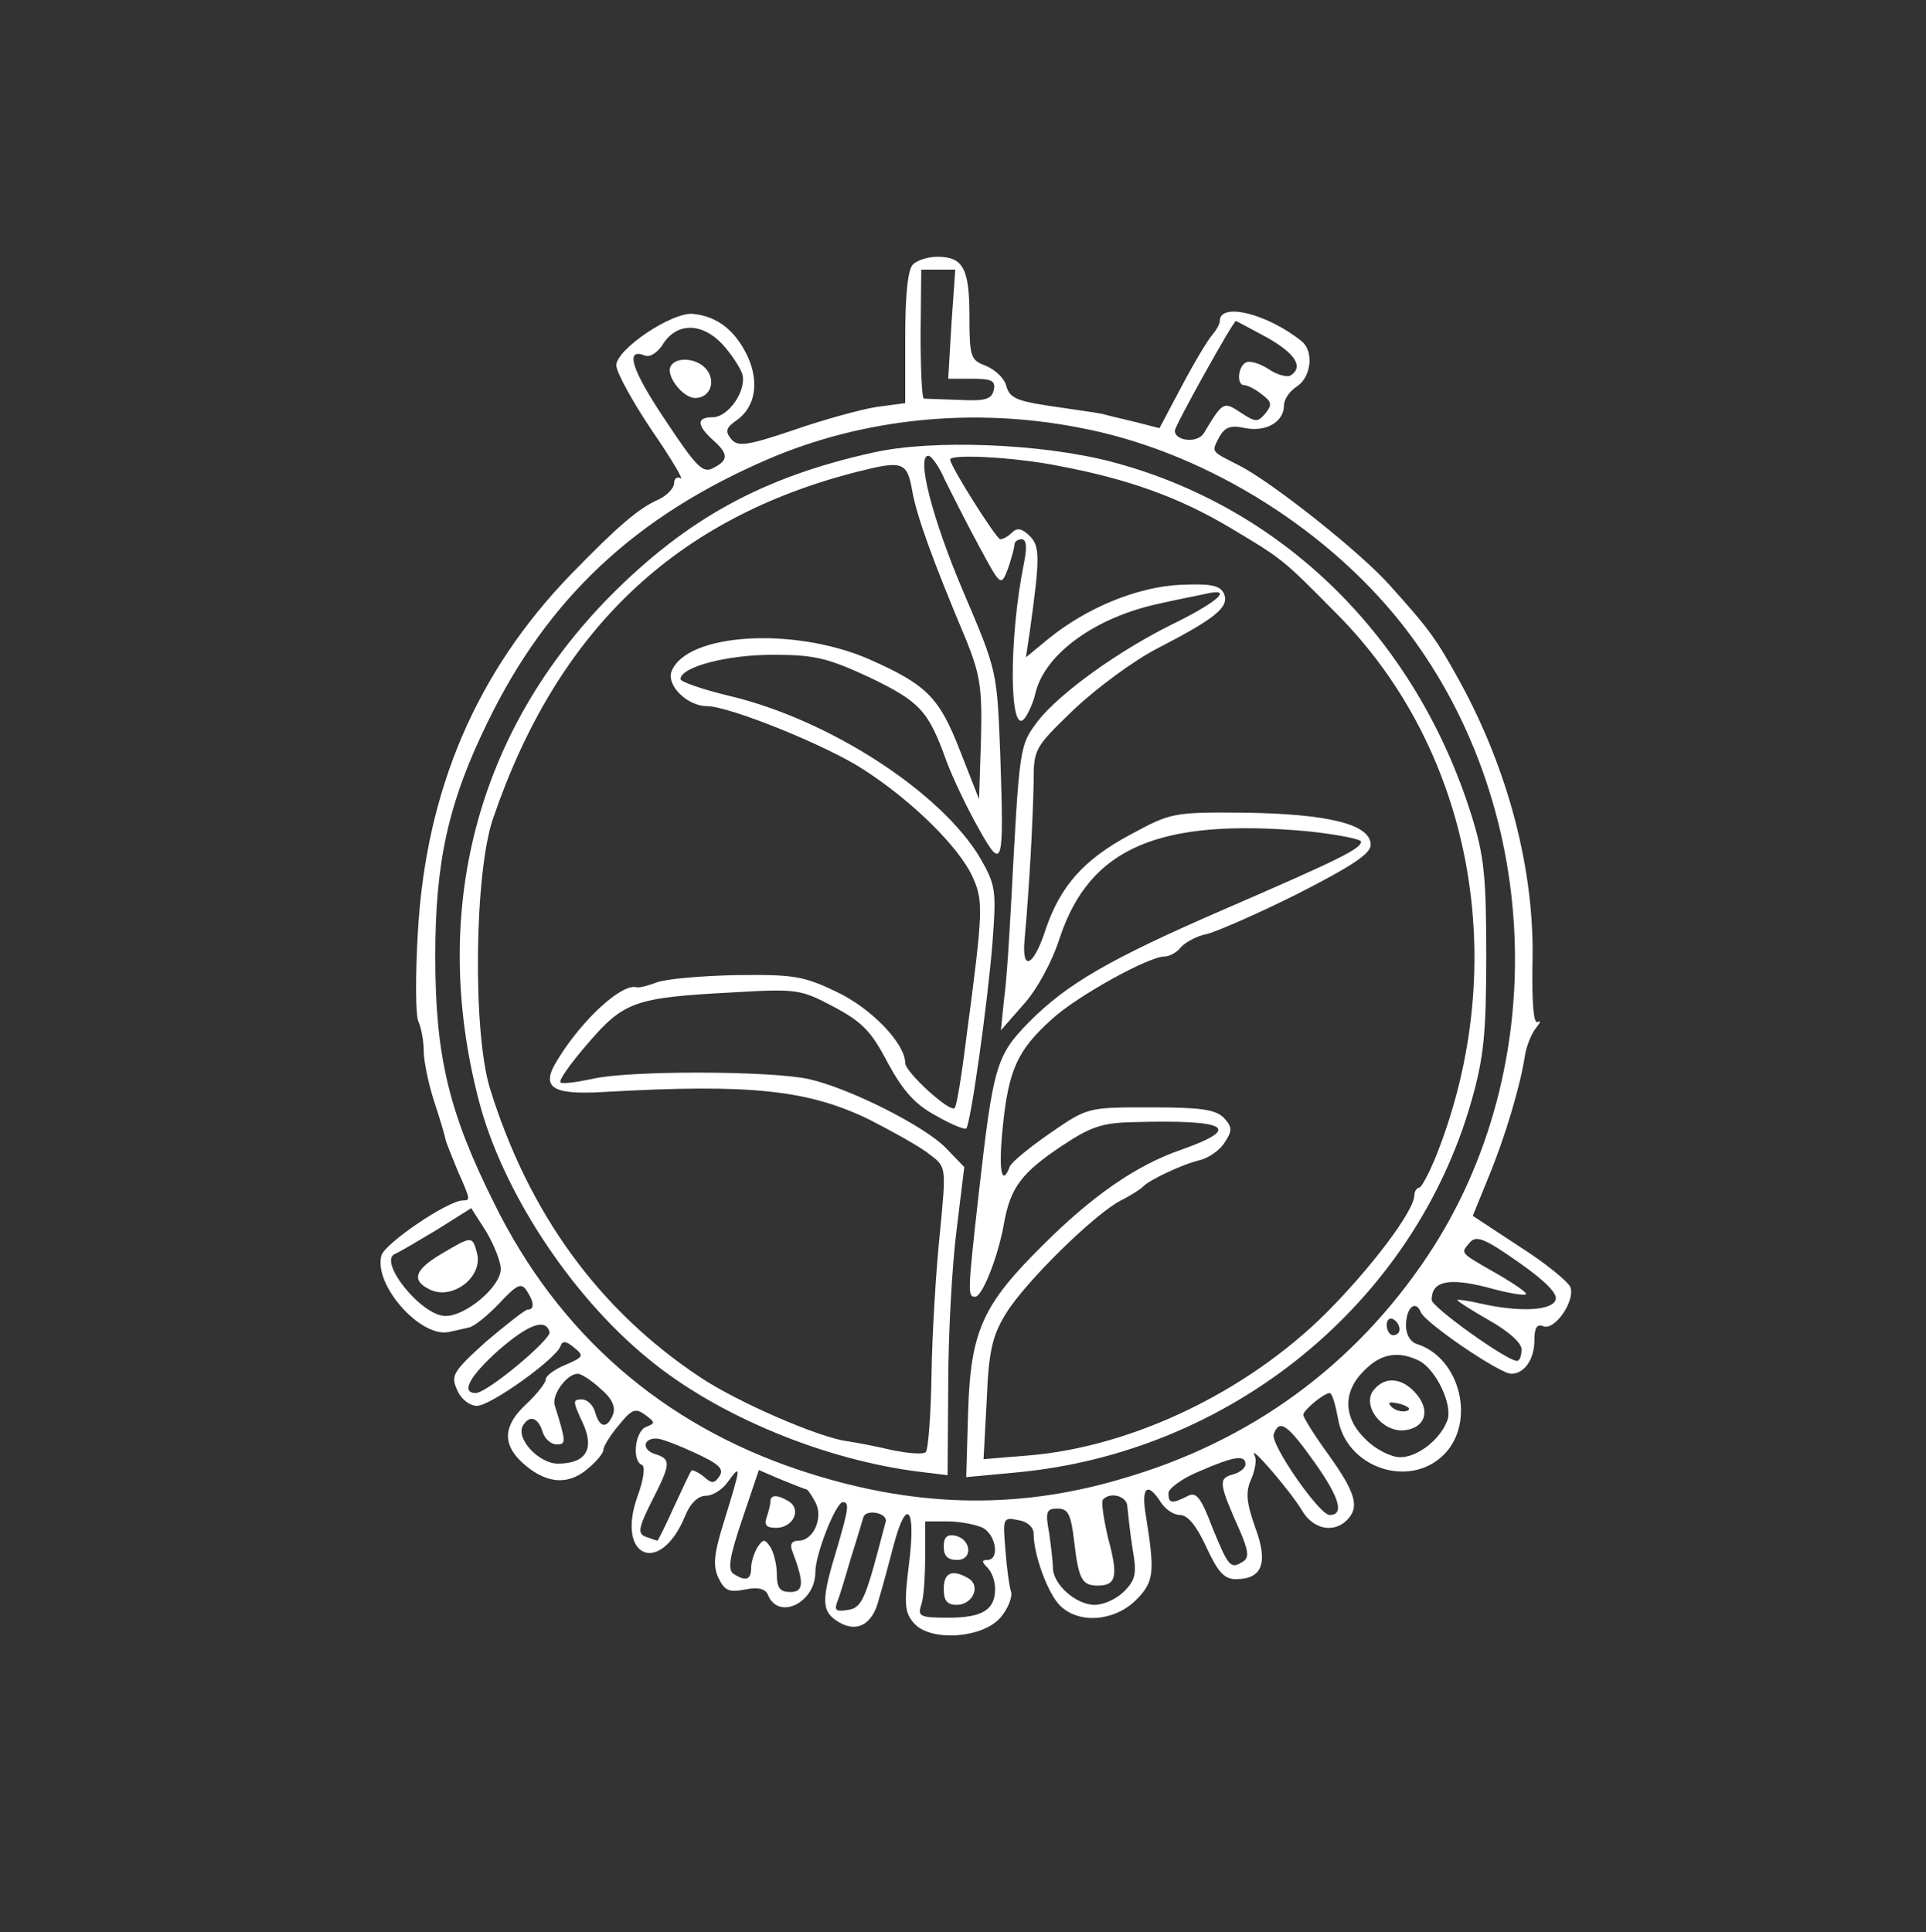 <?xml version="1.0" standalone="no"?>
<!DOCTYPE svg PUBLIC "-//W3C//DTD SVG 20010904//EN"
 "http://www.w3.org/TR/2001/REC-SVG-20010904/DTD/svg10.dtd">
<svg version="1.0" xmlns="http://www.w3.org/2000/svg"
 width="300pt" height="301pt" viewBox="0 0 300 301"
 preserveAspectRatio="xMidYMid meet">
<rect x="0" y="0" width="300" height="301" fill="#333333" stroke="none"/>
<g transform="translate(0,301) scale(0.1,-0.1)"
fill="#ffffff" stroke="none">
<path d="M1422 2598 c-8 -8 -12 -48 -12 -114 l0 -102 -45 -6 c-25 -4 -83 -20
-129 -36 -74 -25 -87 -26 -97 -14 -10 12 -8 18 8 29 30 21 36 60 17 101 -19
39 -46 61 -84 65 -32 4 -120 -55 -120 -80 0 -11 25 -56 55 -101 31 -45 51 -79
45 -75 -5 3 -10 0 -10 -8 0 -7 -11 -19 -24 -25 -32 -14 -65 -43 -137 -117
-147 -152 -225 -335 -238 -555 -4 -69 -4 -133 1 -142 4 -9 8 -29 8 -45 0 -15
7 -50 16 -78 9 -27 17 -54 18 -60 1 -5 10 -27 19 -49 20 -45 20 -46 8 -46 -23
0 -122 -67 -127 -86 -12 -46 61 -128 105 -119 9 2 23 5 31 7 8 1 30 19 48 38
27 29 34 32 42 20 12 -18 13 -30 2 -30 -4 0 -33 -23 -65 -50 -52 -47 -55 -53
-45 -75 6 -15 20 -25 31 -25 21 0 123 73 130 93 3 9 9 8 21 -2 16 -13 15 -15
-13 -27 -17 -7 -31 -17 -31 -23 0 -5 -13 -22 -30 -38 -36 -33 -38 -62 -7 -91
35 -32 69 -37 100 -12 15 12 27 26 27 32 0 5 11 23 24 38 20 25 26 27 41 16
16 -12 16 -13 1 -19 -17 -7 -22 -53 -6 -59 5 -2 3 -22 -7 -49 -34 -95 35 -125
74 -31 8 20 20 32 33 32 10 0 26 10 34 22 21 29 20 23 -5 -58 -17 -54 -19 -72
-10 -92 10 -20 16 -23 42 -18 20 4 31 1 35 -8 16 -41 74 -13 74 35 0 28 32
109 43 109 10 0 9 -10 -9 -71 -24 -79 -25 -97 -2 -113 30 -21 57 -9 67 33 6
20 16 57 23 84 20 76 35 59 24 -28 -8 -65 -7 -77 8 -94 26 -29 108 -23 135 10
11 13 18 31 16 39 -3 9 -7 38 -9 66 -4 49 -4 51 20 46 14 -2 24 -11 24 -21 0
-33 22 -93 41 -112 29 -29 84 -25 118 8 29 29 30 43 16 131 -8 45 2 55 23 22
7 -11 20 -20 30 -20 12 0 26 -17 41 -50 18 -39 28 -50 46 -50 41 0 51 25 30
81 -14 40 -15 55 -6 75 6 14 9 31 5 37 -10 21 57 -57 74 -86 17 -29 49 -36 70
-15 20 20 14 42 -28 101 -22 30 -40 59 -40 63 0 7 31 33 41 34 4 0 9 -18 13
-39 12 -77 111 -111 165 -57 50 50 26 150 -41 172 -11 3 -18 15 -18 29 0 28
15 41 23 21 7 -17 123 -96 141 -96 20 0 36 22 36 52 0 20 4 26 14 22 18 -7 50
40 42 61 -3 8 -38 37 -79 63 l-73 48 24 59 c27 65 50 144 57 189 2 15 10 35
17 44 7 9 9 13 3 10 -6 -4 -9 28 -8 90 4 144 -37 301 -113 440 -37 67 -47 81
-109 150 -46 52 -184 161 -235 187 -45 23 -43 20 -31 44 9 16 18 19 41 14 33
-6 60 10 60 36 0 9 9 22 20 29 22 14 27 54 8 70 -53 43 -128 62 -128 32 0 -5
-6 -15 -12 -22 -7 -8 -28 -43 -47 -79 l-35 -66 -35 9 c-20 5 -43 10 -53 13 -9
2 -38 6 -65 10 -71 10 -80 14 -86 35 -3 11 -17 24 -31 30 -24 9 -26 13 -26 78
0 74 -10 92 -50 92 -14 0 -31 -5 -38 -12z m60 -93 l-5 -85 37 0 c30 0 37 -3
34 -17 -3 -15 -13 -18 -53 -16 -28 1 -53 2 -56 2 -3 1 -5 46 -5 101 l1 100 26
0 27 0 -6 -85z m492 -21 c44 -25 57 -46 36 -59 -5 -3 -21 1 -34 10 -14 9 -30
14 -36 10 -12 -7 -14 -35 -2 -35 5 0 17 -6 27 -14 16 -12 17 -16 6 -30 -12
-14 -15 -14 -38 1 -27 18 -28 18 -58 -32 -10 -16 -45 -12 -45 4 0 8 91 171 95
171 1 0 23 -12 49 -26z m-849 -10 c13 -14 27 -35 31 -46 8 -25 -21 -68 -46
-68 -25 0 -25 -12 0 -35 25 -22 25 -32 1 -44 -16 -9 -26 1 -75 75 -53 79 -63
113 -31 100 8 -3 21 6 29 20 22 32 60 31 91 -2z m555 -130 c189 -35 381 -152
502 -304 220 -278 238 -691 42 -986 -114 -171 -276 -290 -478 -348 -166 -49
-327 -44 -501 14 -213 71 -375 212 -475 415 -71 142 -92 230 -92 385 0 147 20
239 81 364 94 194 231 322 438 411 147 63 318 81 483 49z m-900 -1311 c0 -27
-54 -73 -86 -73 -38 0 -107 87 -78 97 5 2 34 19 64 37 l54 34 23 -36 c12 -20
23 -47 23 -59z m1643 -48 c-6 -17 -57 -19 -115 -6 -21 5 -38 7 -38 6 0 -2 22
-16 50 -32 30 -17 50 -35 50 -45 0 -10 -3 -18 -7 -18 -16 0 -133 84 -133 95 0
29 25 35 85 20 32 -9 60 -14 62 -11 2 2 -18 16 -44 31 -61 35 -58 32 -44 49
10 12 22 8 76 -30 43 -30 62 -50 58 -59z m-243 -46 c0 -5 -4 -9 -10 -9 -5 0
-10 7 -10 16 0 8 5 12 10 9 6 -3 10 -10 10 -16z m-1324 -4 c3 -11 -97 -95
-115 -95 -24 0 -9 27 36 67 46 40 73 50 79 28z m1355 -45 c26 -14 51 -67 44
-91 -10 -30 -46 -59 -74 -59 -14 0 -38 12 -53 27 -36 34 -37 75 -3 108 26 27
54 31 86 15z m-1276 -43 c18 -15 24 -28 20 -40 -9 -23 -21 -22 -28 3 -3 11
-12 20 -21 20 -14 0 -14 -3 1 -35 20 -42 6 -65 -38 -65 -30 0 -67 40 -54 60
10 16 23 12 30 -10 3 -11 13 -20 22 -20 15 0 15 3 -3 61 -5 16 19 49 36 49 5
0 21 -10 35 -23z m1114 -117 c38 -54 45 -80 22 -80 -16 0 -93 111 -87 126 9
24 21 16 65 -46z m-967 17 c37 -17 46 -25 39 -36 -8 -12 -12 -13 -25 -1 -9 7
-18 11 -19 9 -2 -2 -14 -28 -27 -56 -13 -29 -25 -53 -26 -53 -1 0 -9 3 -18 6
-13 5 -12 13 9 55 30 59 31 66 5 74 -21 7 -18 25 3 24 7 0 33 -10 59 -22z
m858 -18 c0 -6 -9 -13 -20 -16 -23 -6 -21 -15 11 -87 13 -30 15 -42 6 -48 -20
-13 -23 -10 -48 51 -19 50 -26 58 -40 50 -24 -12 -29 -11 -29 5 0 7 21 23 48
34 55 24 72 26 72 11z m-684 -39 c2 0 8 -9 14 -20 13 -24 -3 -60 -26 -60 -11
0 -14 -6 -10 -16 19 -50 18 -64 -3 -64 -16 0 -21 6 -21 28 0 15 -5 34 -10 42
-9 13 -11 13 -20 0 -5 -8 -10 -23 -10 -32 0 -19 -8 -22 -27 -10 -10 6 -7 26
13 85 l26 77 35 -15 c20 -8 37 -15 39 -15z m500 -27 c1 -10 4 -39 8 -65 7 -39
5 -49 -13 -67 -12 -12 -32 -21 -46 -21 -29 0 -65 32 -65 58 0 9 -3 34 -6 55
-6 32 -4 37 13 37 17 0 21 -9 26 -50 7 -60 12 -70 37 -70 29 0 32 15 16 74 -7
30 -11 57 -8 60 12 13 38 5 38 -11z m-376 -22 c-1 -3 -9 -35 -19 -71 -15 -53
-22 -66 -41 -68 -19 -3 -21 0 -15 15 4 10 13 41 21 68 9 28 17 56 19 62 4 12
35 7 35 -6z m151 -11 c21 -12 26 -50 7 -50 -9 0 -9 -3 0 -12 7 -7 12 -21 12
-33 0 -33 -20 -45 -73 -45 -44 0 -48 2 -42 20 4 11 6 45 6 75 l0 55 35 0 c20
0 44 -5 55 -10z"/>
<path d="M1045 2440 c-9 -14 18 -50 38 -50 23 0 33 26 17 45 -14 17 -46 20
-55 5z"/>
<path d="M1360 2305 c-172 -38 -290 -103 -410 -224 -208 -211 -281 -491 -204
-786 36 -139 142 -302 263 -401 107 -89 276 -159 426 -177 l41 -5 1 142 c0 77
6 185 13 240 l12 98 -28 29 c-32 34 -151 94 -214 108 -58 13 -282 14 -339 0
-24 -5 -46 -8 -48 -5 -3 3 16 30 43 61 56 65 73 71 224 79 101 6 107 5 158
-22 45 -24 59 -38 85 -88 24 -44 43 -65 75 -82 24 -14 45 -22 47 -20 7 7 34
200 41 291 6 80 5 88 -19 130 -61 103 -235 216 -391 253 -42 10 -76 22 -76 26
0 19 72 38 144 38 65 0 85 -5 150 -35 79 -38 92 -52 120 -130 10 -27 33 -75
50 -105 38 -68 40 -61 34 115 -5 130 -5 130 -57 252 -49 115 -74 213 -55 213
5 0 17 -17 26 -38 10 -20 33 -66 52 -101 35 -65 35 -65 46 -37 5 15 10 32 10
37 0 5 5 9 11 9 8 0 9 -12 4 -37 -24 -118 -23 -272 1 -242 6 8 14 26 17 40 15
61 94 118 194 139 26 6 58 12 71 15 43 10 21 -11 -45 -44 -89 -43 -183 -111
-217 -155 -28 -38 -28 -36 -41 -282 -3 -55 -7 -122 -11 -150 l-5 -49 35 40
c21 23 45 67 57 105 47 140 155 186 387 165 45 -5 82 -12 82 -16 0 -11 -32
-27 -212 -105 -180 -78 -247 -117 -306 -177 -50 -51 -55 -68 -77 -262 -18
-160 -18 -165 -6 -165 11 0 36 63 45 115 10 55 27 78 90 120 45 30 63 36 112
37 147 4 170 -9 74 -43 -70 -24 -139 -72 -216 -149 -93 -92 -112 -133 -116
-258 l-3 -103 75 7 c336 30 622 263 712 579 19 67 23 104 23 225 0 124 -3 156
-23 220 -87 277 -294 481 -562 551 -108 28 -278 35 -370 14z m285 -20 c113
-21 192 -50 271 -97 82 -49 81 -48 165 -133 213 -213 274 -546 157 -843 -11
-28 -24 -52 -27 -52 -4 0 -8 -6 -8 -12 0 -24 -67 -113 -138 -184 -123 -122
-300 -207 -460 -221 l-73 -6 5 93 c3 76 9 100 30 134 30 49 138 155 179 176
16 8 31 18 34 21 8 10 63 36 90 42 14 4 31 16 38 28 12 18 11 24 -2 38 -13 13
-38 16 -114 16 -98 0 -98 0 -156 -40 -32 -22 -61 -46 -63 -52 -13 -34 -18 -5
-11 62 9 89 23 119 76 167 39 36 151 98 176 98 7 0 19 6 25 14 7 8 25 18 41
21 16 4 80 32 142 63 84 43 113 62 113 76 0 32 -66 48 -195 50 -113 1 -116 0
-179 -34 -73 -39 -109 -80 -132 -147 -19 -59 -38 -68 -33 -16 8 89 13 192 14
243 0 54 1 55 63 115 35 33 93 76 130 95 91 47 111 64 104 84 -6 14 -19 17
-68 15 -66 -3 -146 -35 -207 -85 l-34 -28 6 40 c16 115 16 133 0 149 -12 12
-20 13 -27 6 -6 -6 -14 -11 -19 -11 -6 0 -78 114 -78 124 0 9 98 4 165 -9z
m-224 -40 c7 -39 31 -106 84 -232 22 -55 25 -75 23 -155 l-3 -93 -29 74 c-33
85 -52 104 -142 144 -117 51 -285 41 -308 -19 -8 -22 25 -54 55 -54 35 0 189
-62 246 -100 74 -48 145 -118 167 -164 18 -39 18 -51 -9 -254 -7 -57 -15 -106
-18 -108 -7 -8 -77 56 -77 70 0 30 -52 85 -107 111 -52 25 -68 27 -156 26 -54
-1 -109 -6 -123 -11 -13 -5 -28 -9 -32 -8 -23 7 -85 -50 -123 -112 -28 -44
-11 -56 73 -51 228 13 317 3 412 -43 39 -20 82 -44 95 -55 25 -19 25 -19 15
-122 -6 -57 -12 -156 -13 -219 -1 -63 -5 -118 -9 -122 -4 -4 -27 -2 -52 3 -25
6 -57 12 -71 14 -44 6 -171 61 -229 100 -158 105 -267 256 -327 450 -27 89
-24 336 5 420 100 293 284 468 567 540 71 18 78 16 86 -30z"/>
<path d="M688 1057 c-41 -24 -48 -41 -20 -55 35 -19 85 18 75 56 -7 27 -8 27
-55 -1z"/>
<path d="M2140 845 c-20 -24 13 -67 48 -63 33 4 41 32 16 59 -21 23 -47 25
-64 4z m51 -33 c-7 -2 -18 1 -23 6 -8 8 -4 9 13 5 13 -4 18 -8 10 -11z"/>
<path d="M1200 671 c0 -5 -3 -16 -6 -25 -4 -12 0 -16 15 -16 26 0 40 28 20 41
-18 11 -29 11 -29 0z"/>
<path d="M1470 601 c0 -15 6 -21 21 -21 25 0 22 33 -4 38 -12 2 -17 -3 -17
-17z"/>
<path d="M1470 535 c0 -18 5 -25 20 -25 25 0 38 29 19 41 -25 15 -39 10 -39
-16z"/>
</g>
</svg>
